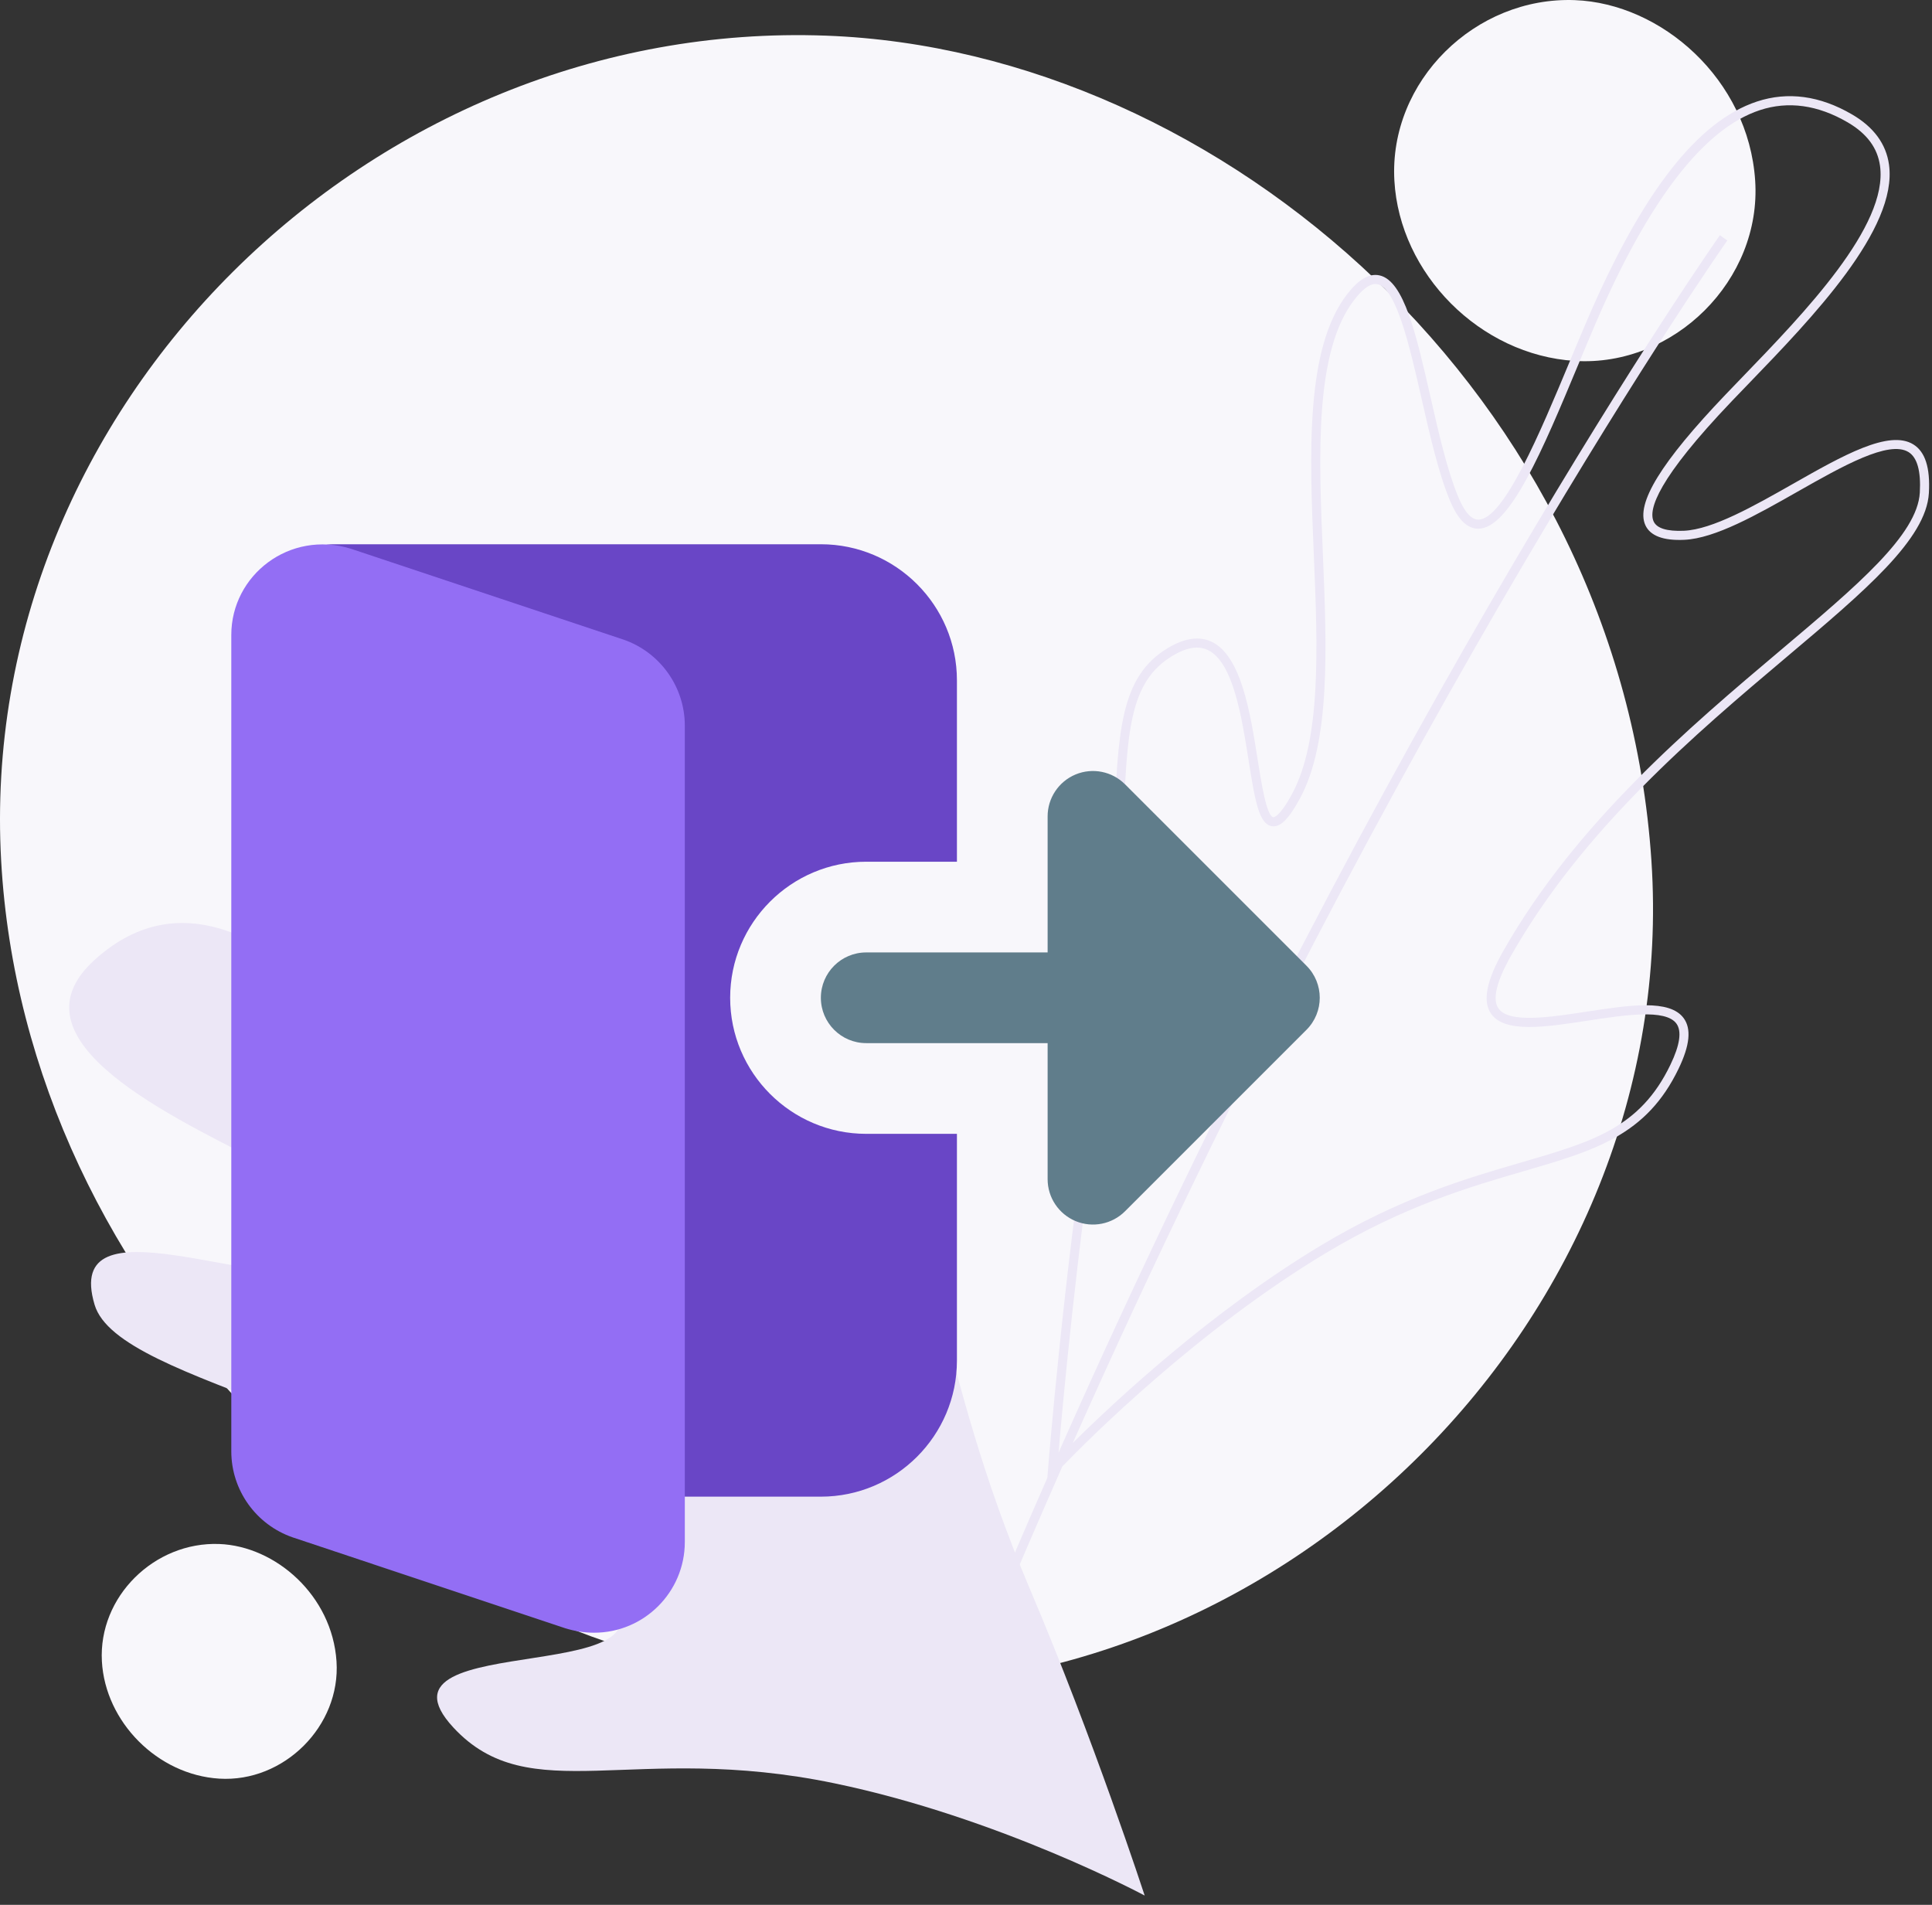 <svg width="142" height="140" viewBox="0 0 142 140" fill="none" xmlns="http://www.w3.org/2000/svg">
<rect x="0" y="0" width="142" height="140" fill="#333333" stroke="none"/>
<path d="M121.378 63.267C123.599 96.687 94.161 125.991 60.731 123.914C28.859 121.931 1.833 94.626 0.085 63.267C-1.779 29.825 27.261 1.375 60.731 2.621C89.865 3.705 119.114 29.203 121.378 63.267Z" fill="#F8F7FB"/>
<path d="M129.003 13.269C129.488 20.574 123.052 26.981 115.744 26.526C108.776 26.094 102.867 20.123 102.485 13.269C102.077 5.957 108.427 -0.263 115.744 0.009C122.113 0.246 128.508 5.821 129.003 13.269Z" fill="#F8F7FB"/>
<path d="M24.733 122.102C25.049 126.854 20.864 131.021 16.111 130.725C11.579 130.443 7.737 126.561 7.489 122.102C7.224 117.347 11.352 113.303 16.111 113.479C20.253 113.634 24.412 117.259 24.733 122.102Z" fill="#F8F7FB"/>
<path d="M130.885 47.779C124.191 53.427 115.859 60.458 110.504 69.868C109.255 72.064 108.955 73.578 109.585 74.494C110.588 75.951 113.568 75.495 116.723 75.011C119.388 74.603 122.408 74.141 123.209 75.223C123.621 75.779 123.476 76.799 122.776 78.252C120.544 82.897 117.063 83.909 111.793 85.442C107.851 86.587 102.945 88.015 97.105 91.525C89.019 96.383 81.983 102.946 78.849 106.054C102.947 51.892 126.699 18.038 126.956 17.674L126.411 17.288C126.152 17.655 102.077 51.966 77.8 106.77C78.123 103.034 79.156 91.794 80.809 81.034C82.115 72.54 82.361 65.969 82.543 61.17C82.82 53.803 82.959 50.105 86.216 48.179C86.874 47.788 87.456 47.595 87.973 47.595C88.256 47.595 88.519 47.654 88.765 47.77C90.629 48.647 91.264 52.669 91.773 55.901C92.256 58.959 92.55 60.562 93.473 60.721C94.088 60.828 94.709 60.221 95.544 58.686C97.805 54.523 97.513 47.525 97.231 40.758C96.922 33.403 96.604 25.799 99.561 22.006C100.219 21.162 100.784 20.788 101.252 20.89C102.641 21.201 103.624 25.519 104.491 29.33C105.104 32.025 105.739 34.81 106.576 36.807C107.155 38.187 107.835 38.858 108.655 38.858H108.656C110.972 38.855 113.407 33.018 115.984 26.837C116.409 25.815 116.832 24.803 117.248 23.834C121.144 14.754 125.212 9.459 129.343 8.097C131.429 7.409 133.599 7.709 135.793 8.987C137.216 9.818 137.996 10.866 138.18 12.193C138.791 16.603 132.603 23.012 128.085 27.691C127.645 28.147 127.221 28.587 126.82 29.007C122.084 33.968 120.213 37.015 120.932 38.598C121.289 39.383 122.259 39.748 123.792 39.675C126.064 39.574 129.149 37.823 132.131 36.129C135.423 34.261 138.829 32.33 140.276 33.227C140.915 33.624 141.193 34.624 141.105 36.2C140.931 39.304 136.497 43.044 130.885 47.779ZM140.627 32.662C138.841 31.554 135.421 33.494 131.803 35.55C128.888 37.205 125.875 38.915 123.761 39.01C122.524 39.06 121.773 38.834 121.54 38.322C121.144 37.451 121.821 35.209 127.301 29.468C127.703 29.049 128.127 28.61 128.565 28.155C133.177 23.377 139.495 16.832 138.84 12.102C138.629 10.581 137.717 9.339 136.128 8.413C133.763 7.031 131.408 6.713 129.133 7.463C124.753 8.909 120.665 14.178 116.635 23.571C116.219 24.542 115.795 25.556 115.368 26.581C113.212 31.753 110.528 38.19 108.655 38.191C108.14 38.191 107.648 37.638 107.191 36.55C106.376 34.606 105.748 31.849 105.141 29.182C104.099 24.599 103.197 20.64 101.397 20.241C100.649 20.074 99.877 20.517 99.034 21.596C95.928 25.582 96.251 33.311 96.564 40.786C96.844 47.462 97.132 54.366 94.957 58.367C94.028 60.077 93.629 60.06 93.585 60.065C93.092 59.979 92.71 57.562 92.432 55.797C91.898 52.41 91.233 48.194 89.049 47.166C88.152 46.743 87.082 46.891 85.876 47.605C82.306 49.717 82.153 53.775 81.876 61.145C81.696 65.927 81.449 72.478 80.15 80.933C78.137 94.039 77.037 107.889 77.026 108.027L76.98 108.615C75.35 112.322 73.724 116.119 72.103 120.006L72.719 120.262C74.501 115.99 76.292 111.833 78.082 107.777C80.065 105.726 88.038 97.75 97.449 92.095C103.215 88.631 108.075 87.218 111.98 86.082C117.225 84.555 121.016 83.453 123.377 78.542C124.204 76.825 124.324 75.609 123.745 74.827C122.705 73.422 119.749 73.874 116.621 74.353C113.94 74.763 110.901 75.228 110.135 74.117C109.669 73.441 109.989 72.122 111.084 70.198C116.379 60.89 124.661 53.903 131.316 48.288C137.049 43.45 141.579 39.629 141.771 36.238C141.876 34.374 141.501 33.203 140.627 32.662" fill="#ECE7F6"/>
<path d="M56.781 101.776C50.505 95.724 52.72 75.998 45.569 71.271C40.221 67.737 42.379 80.166 41.036 86.298C39.678 92.495 33.588 83.979 28.587 78.015C20.982 68.943 13.445 64.628 6.924 70.576C0.402 76.524 12.804 82.144 19.723 85.716C25.371 88.632 30.423 92.098 24.942 93.482C19.038 94.971 4.575 87.923 6.953 95.895C8.726 101.84 30.587 104.048 43.756 116.196C52.702 124.451 26.332 119.42 33.319 126.964C38.951 133.043 46.524 127.99 61.34 131.07C73.451 133.586 84.133 139.318 84.133 139.318C84.133 139.318 80.341 127.71 75.732 116.872C68.352 99.52 69.996 91.195 63.743 89.942C54.91 88.17 63.057 107.827 56.781 101.776" fill="#ECE7F6"/>
<g clip-path="url(#clip0_122_12)">
<path d="M63.666 83.334C58.153 83.334 53.666 78.847 53.666 73.334C53.666 67.821 58.153 63.334 63.666 63.334H70.333V50.001C70.333 44.488 65.846 40.001 60.333 40.001H24.5C23.403 40.001 22.377 40.541 21.753 41.444C21.133 42.347 20.994 43.498 21.387 44.521L45.553 107.854C46.043 109.147 47.283 110 48.666 110H60.333C65.846 110 70.333 105.514 70.333 100V83.334H63.666Z" fill="#6946C6"/>
<path d="M79.056 89.747C77.813 89.23 76.999 88.014 76.999 86.667V76.667H63.666C61.826 76.667 60.333 75.174 60.333 73.334C60.333 71.494 61.826 70.001 63.666 70.001H76.999V60.001C76.999 58.654 77.813 57.437 79.056 56.92C80.303 56.404 81.736 56.691 82.689 57.644L96.023 70.977C97.326 72.28 97.326 74.387 96.023 75.69L82.689 89.024C81.736 89.977 80.303 90.264 79.056 89.747Z" fill="#607D8B"/>
<path d="M45.82 47.007L25.79 40.331C21.27 38.941 17 42.278 17 46.667V106.667C17 109.517 18.813 112.06 21.514 112.993L41.539 119.67C42.276 119.896 42.953 120 43.667 120C47.343 120 50.333 117.01 50.333 113.333V53.334C50.333 50.484 48.519 47.941 45.82 47.007V47.007Z" fill="#936EF4"/>
</g>
<defs>
<clipPath id="clip0_122_12">
<rect width="80" height="80" fill="white" transform="translate(17 40)"/>
</clipPath>
</defs>
</svg>

